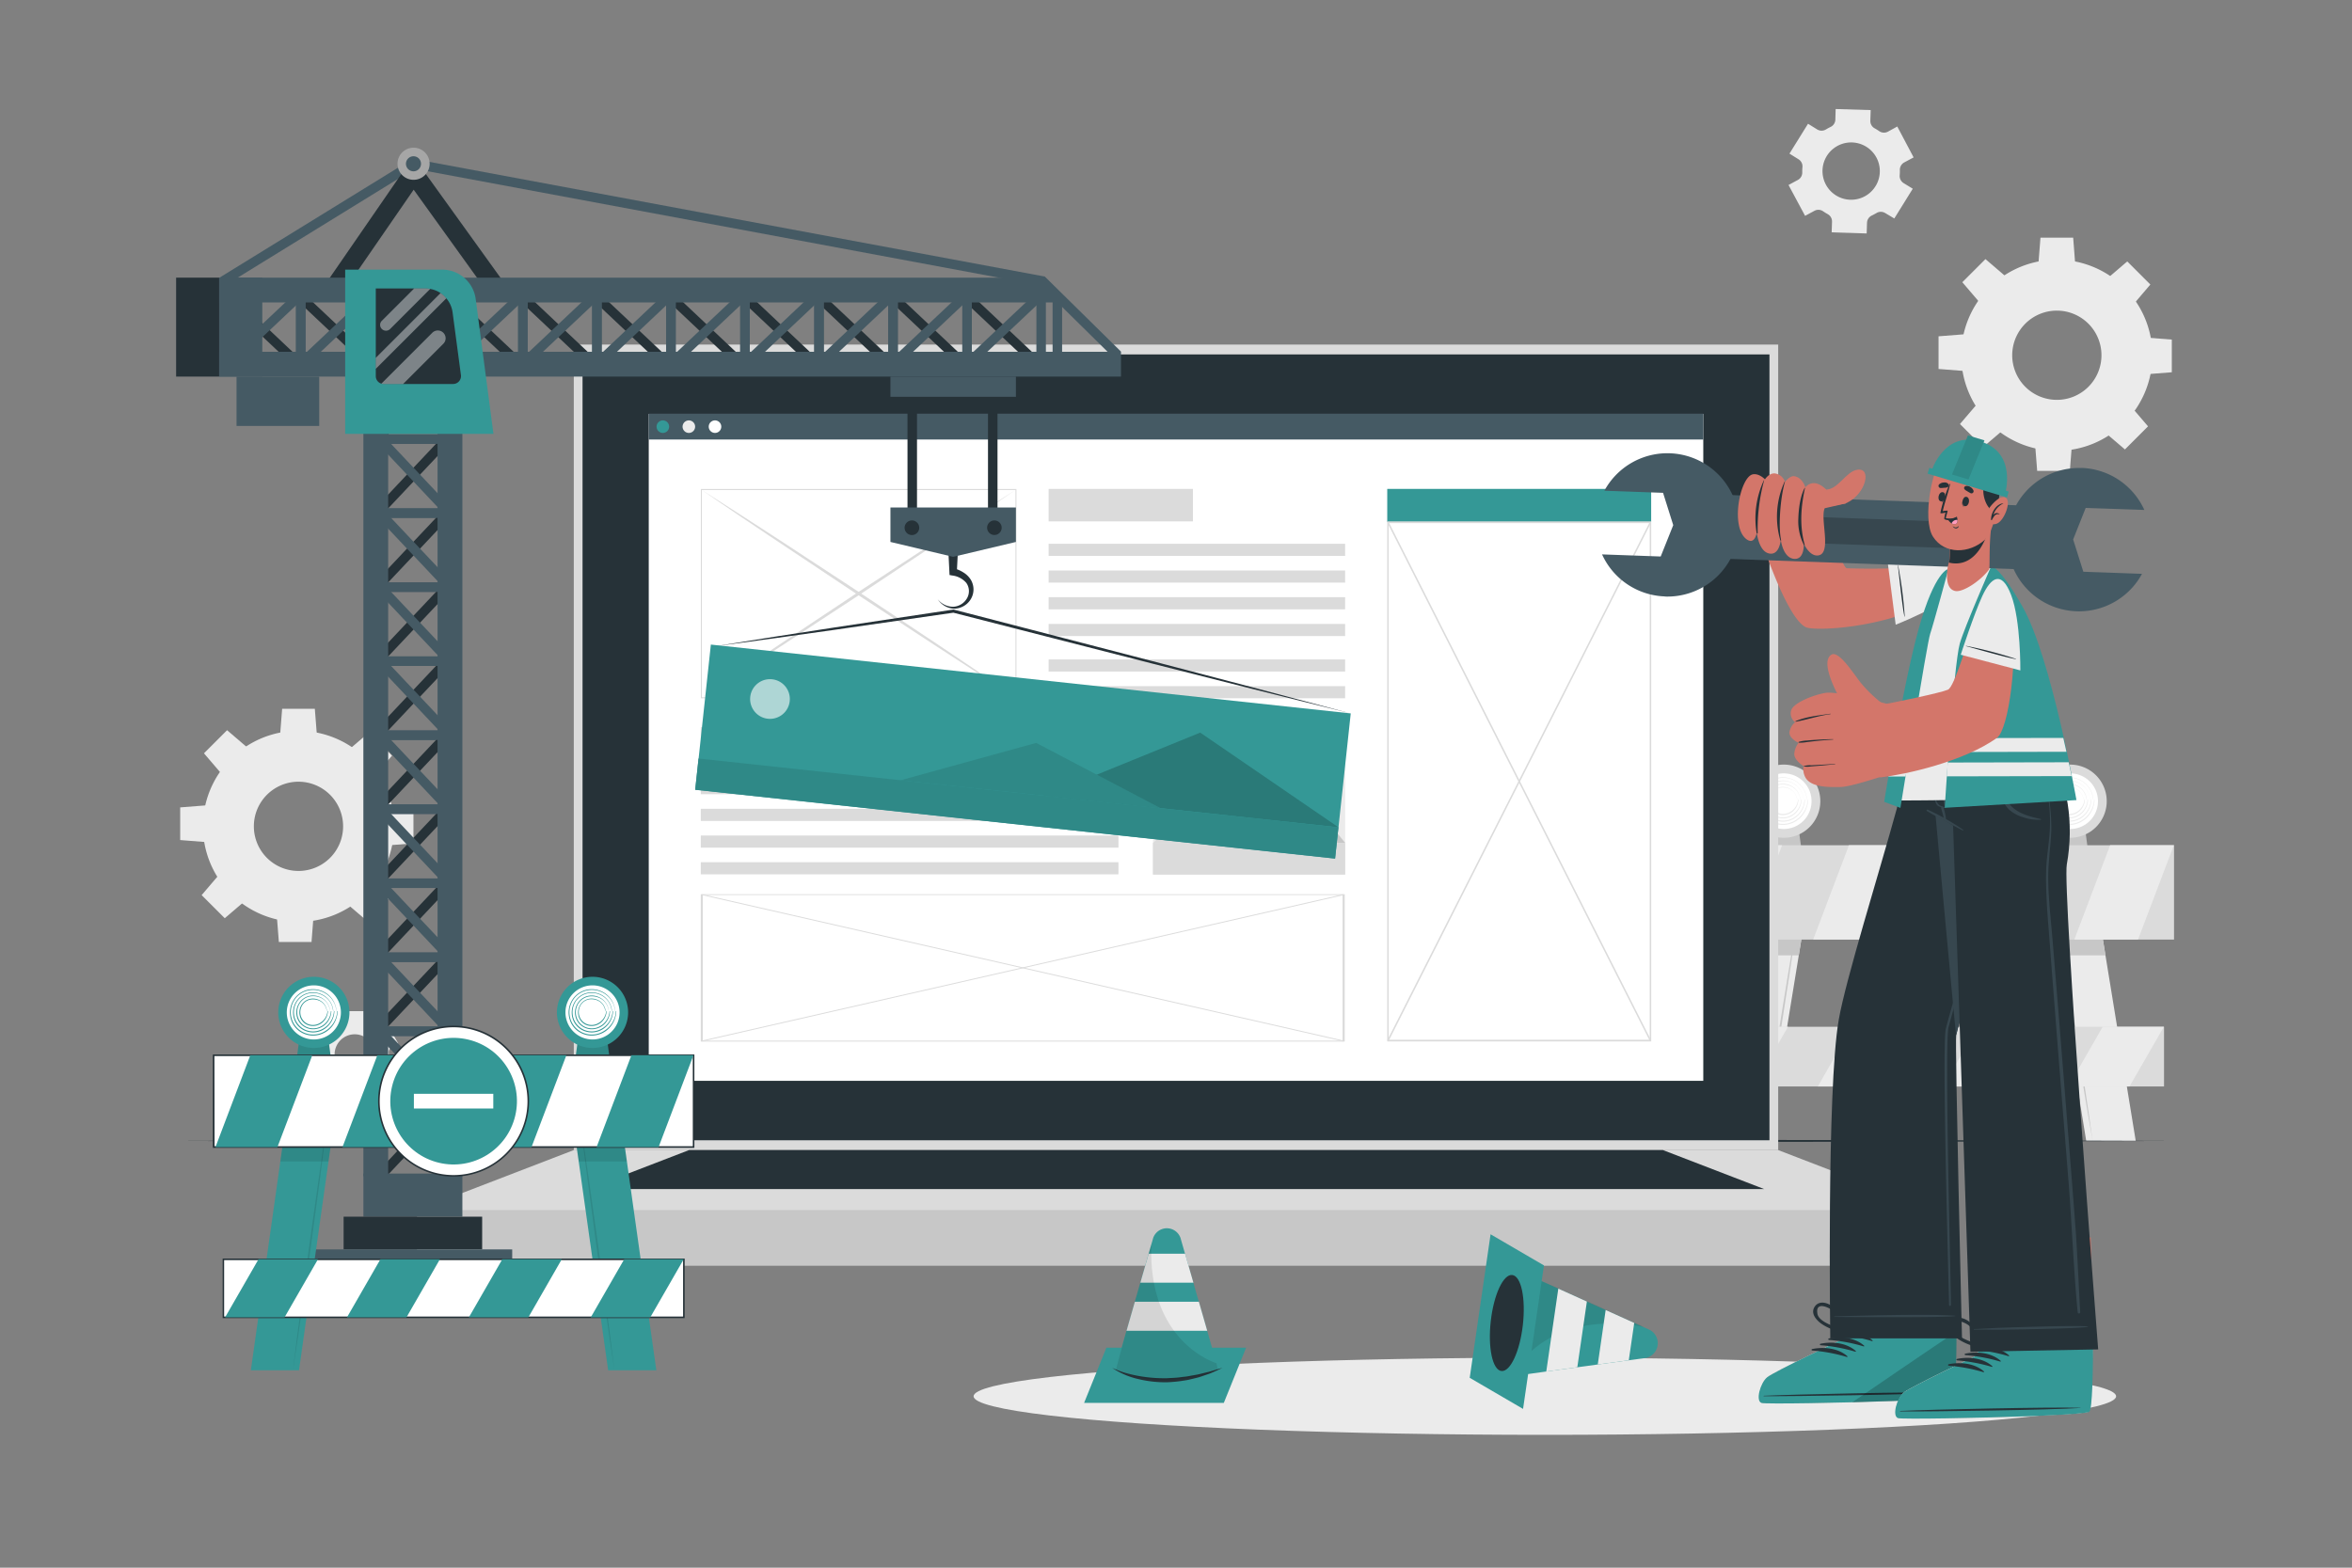 <svg xmlns="http://www.w3.org/2000/svg" viewBox="0 0 750 500"><rect x="0" y="0" width="750" height="500" fill="#808080" stroke="none"/><g id="freepik--background-complete--inject-394"><path d="M604.05,69.68l5.89-9.49L607,58.39a2.67,2.67,0,0,1-1.23-2.5,13.25,13.25,0,0,0,.05-1.67,2.68,2.68,0,0,1,1.39-2.41l3-1.61L605,40.35,602,42a2.66,2.66,0,0,1-2.77-.18c-.46-.32-.94-.61-1.42-.88a2.64,2.64,0,0,1-1.4-2.41l.11-3.42-11.17-.34-.1,3.43a2.67,2.67,0,0,1-1.56,2.31c-.24.11-.49.24-.73.37s-.48.26-.72.41a2.68,2.68,0,0,1-2.77,0l-2.93-1.82L570.62,49l2.91,1.81a2.66,2.66,0,0,1,1.23,2.5,15.35,15.35,0,0,0-.06,1.66,2.66,2.66,0,0,1-1.38,2.41l-3,1.62,5.28,9.84,3-1.61a2.64,2.64,0,0,1,2.77.17,16,16,0,0,0,1.42.88,2.66,2.66,0,0,1,1.4,2.41l-.11,3.42,11.16.35.11-3.43a2.66,2.66,0,0,1,1.55-2.3c.25-.12.5-.24.74-.38l.72-.4a2.67,2.67,0,0,1,2.79,0Zm-9.45-7.05a9.14,9.14,0,1,1,3.75-12.38A9.14,9.14,0,0,1,594.6,62.63Z" style="fill:#ebebeb"></path><path d="M127,332.79,123.07,326l-2.07,1.2a1.85,1.85,0,0,1-2-.07,10.14,10.14,0,0,0-1-.58,1.86,1.86,0,0,1-1-1.66v-2.39h-7.83v2.39a1.86,1.86,0,0,1-1,1.66,10.14,10.14,0,0,0-1,.58,1.85,1.85,0,0,1-2,.07l-2.07-1.2-3.91,6.78,2.08,1.2a1.85,1.85,0,0,1,.91,1.72c0,.19,0,.39,0,.58s0,.38,0,.57a1.84,1.84,0,0,1-.91,1.72l-2.08,1.21,3.91,6.78,2.08-1.2a1.85,1.85,0,0,1,2,.07c.32.21.66.4,1,.58a1.85,1.85,0,0,1,1,1.65v2.4H117v-2.4a1.85,1.85,0,0,1,1-1.65c.34-.18.68-.37,1-.58a1.85,1.85,0,0,1,1.95-.07l2.08,1.2,3.91-6.78-2.08-1.2a1.86,1.86,0,0,1-.9-1.72c0-.19,0-.39,0-.58s0-.39,0-.58a1.85,1.85,0,0,1,.91-1.72Zm-7.48,3.5a6.41,6.41,0,1,1-6.4-6.41A6.39,6.39,0,0,1,119.5,336.29Z" style="fill:#ebebeb"></path><path d="M95.18,233.09a30.47,30.47,0,1,0,30.47,30.47A30.46,30.46,0,0,0,95.18,233.09Zm0,44.69a14.23,14.23,0,1,1,14.23-14.22A14.22,14.22,0,0,1,95.18,277.78Z" style="fill:#ebebeb"></path><polygon points="101.04 234.35 89.32 234.35 89.97 226.06 100.39 226.06 101.04 234.35" style="fill:#ebebeb"></polygon><polygon points="78.73 238.3 70.45 246.58 65.04 240.26 72.41 232.89 78.73 238.3" style="fill:#ebebeb"></polygon><polygon points="65.76 256.86 65.76 268.58 57.46 267.93 57.46 257.51 65.76 256.86" style="fill:#ebebeb"></polygon><polygon points="69.7 279.16 77.99 287.45 71.67 292.86 64.3 285.49 69.7 279.16" style="fill:#ebebeb"></polygon><polygon points="88.27 292.14 99.98 292.14 99.34 300.44 88.92 300.44 88.27 292.14" style="fill:#ebebeb"></polygon><polygon points="110.57 288.19 118.86 279.91 124.26 286.23 116.89 293.6 110.57 288.19" style="fill:#ebebeb"></polygon><polygon points="123.55 269.63 123.55 257.91 131.84 258.56 131.84 268.99 123.55 269.63" style="fill:#ebebeb"></polygon><polygon points="119.6 247.33 111.32 239.04 117.64 233.64 125.01 241 119.6 247.33" style="fill:#ebebeb"></polygon><path d="M655.87,82.83a30.48,30.48,0,1,0,30.48,30.48A30.47,30.47,0,0,0,655.87,82.83Zm0,44.7a14.23,14.23,0,1,1,14.24-14.22A14.22,14.22,0,0,1,655.87,127.53Z" style="fill:#ebebeb"></path><polygon points="661.73 84.1 650.01 84.1 650.66 75.8 661.09 75.8 661.73 84.1" style="fill:#ebebeb"></polygon><polygon points="639.43 88.05 631.14 96.33 625.74 90.01 633.11 82.64 639.43 88.05" style="fill:#ebebeb"></polygon><polygon points="626.45 106.61 626.45 118.33 618.16 117.68 618.16 107.26 626.45 106.61" style="fill:#ebebeb"></polygon><polygon points="630.4 128.91 638.68 137.2 632.36 142.6 624.99 135.24 630.4 128.91" style="fill:#ebebeb"></polygon><polygon points="648.96 141.89 660.68 141.89 660.03 150.19 649.61 150.19 648.96 141.89" style="fill:#ebebeb"></polygon><polygon points="671.26 137.94 679.55 129.66 684.96 135.98 677.59 143.35 671.26 137.94" style="fill:#ebebeb"></polygon><polygon points="684.24 119.38 684.24 107.66 692.54 108.31 692.54 118.73 684.24 119.38" style="fill:#ebebeb"></polygon><polygon points="680.3 97.08 672.01 88.79 678.33 83.38 685.7 90.75 680.3 97.08" style="fill:#ebebeb"></polygon><polygon points="575.63 292.18 574.64 298.22 573.59 304.71 563.93 363.9 548.15 363.9 557.8 304.71 558.86 298.22 559.84 292.18 575.63 292.18" style="fill:#ebebeb"></polygon><path d="M573.34,292.18c-.83,6-1.73,12-2.63,18l-2.78,17.94L565,346,563.5,355l-1.56,8.94,1.28-9,1.35-9L567.35,328l2.92-17.92C571.26,304.11,572.27,298.14,573.34,292.18Z" style="fill:#c7c7c7"></path><polygon points="574.64 298.22 573.59 304.71 557.8 304.71 558.86 298.22 574.64 298.22" style="fill:#c7c7c7"></polygon><polygon points="653.56 292.18 654.54 298.22 655.6 304.71 665.25 363.9 681.04 363.9 671.39 304.71 670.33 298.22 669.35 292.18 653.56 292.18" style="fill:#ebebeb"></polygon><path d="M655.9,292.18c.83,6,1.72,12,2.63,18l2.78,17.94L664.23,346l1.5,8.95,1.57,8.94-1.28-9-1.35-9L661.89,328,659,310.07C658,304.11,657,298.14,655.9,292.18Z" style="fill:#c7c7c7"></path><polygon points="654.54 298.22 670.33 298.22 671.39 304.71 655.6 304.71 654.54 298.22" style="fill:#c7c7c7"></polygon><polygon points="575.05 275.53 562.53 275.53 564.09 263.86 573.5 263.86 575.05 275.53" style="fill:#c7c7c7"></polygon><path d="M580.46,255.52a11.67,11.67,0,1,1-11.67-11.66A11.66,11.66,0,0,1,580.46,255.52Z" style="fill:#dbdbdb"></path><path d="M577.66,255.52a8.87,8.87,0,1,1-8.87-8.86A8.87,8.87,0,0,1,577.66,255.52Z" style="fill:#fff"></path><path d="M576.21,255a7.67,7.67,0,0,0-2.9-5.44,7.82,7.82,0,0,0-6-1.56,7.48,7.48,0,0,0-5.13,3.33,7.85,7.85,0,0,0-.94,6.4,7.38,7.38,0,0,0,3.47,4.38,7.7,7.7,0,0,0,5.42.83,8,8,0,0,0,4.56-2.78,8.4,8.4,0,0,0,1.87-4.94c0-.09,0-.16-.07-.16s-.08.06-.08.15a7.81,7.81,0,0,1-.42,2.14,8.28,8.28,0,0,1-1,1.92,8.78,8.78,0,0,1-1.45,1.6,9.51,9.51,0,0,1-1.84,1.19,7.42,7.42,0,0,1-6,.14,7.28,7.28,0,0,1-4.11-4.5,7.5,7.5,0,0,1,.78-6.21,7.15,7.15,0,0,1,5-3.28A7.44,7.44,0,0,1,575.7,253a8.94,8.94,0,0,1,.47,2.06s0,0,0,0S576.21,255,576.21,255Z" style="fill:#ebebeb"></path><path d="M575.17,255a6.66,6.66,0,0,0-2.52-4.65,6.82,6.82,0,0,0-5.09-1.35,6.46,6.46,0,0,0-4.44,2.83,6.81,6.81,0,0,0-.86,5.54,6.29,6.29,0,0,0,3,3.83,6.66,6.66,0,0,0,4.73.71,7,7,0,0,0,3.94-2.44,7.36,7.36,0,0,0,1.63-4.29c0-.07,0-.13-.08-.13s-.08.05-.08.13a7.08,7.08,0,0,1-4,5.91,6.38,6.38,0,0,1-5.24.15,6.2,6.2,0,0,1-3.54-3.91,6.43,6.43,0,0,1,.71-5.35,6.12,6.12,0,0,1,4.3-2.77,6.43,6.43,0,0,1,7.12,4.06,7.93,7.93,0,0,1,.42,1.76s0,0,0,0A.07.07,0,0,0,575.17,255Z" style="fill:#ebebeb"></path><path d="M574.13,255a5.62,5.62,0,0,0-2.13-3.85,5.77,5.77,0,0,0-4.23-1.14,5.37,5.37,0,0,0-3.74,2.32,5.73,5.73,0,0,0-.79,4.68,5.29,5.29,0,0,0,2.55,3.28,5.67,5.67,0,0,0,4,.59,5.94,5.94,0,0,0,3.33-2.1,6.39,6.39,0,0,0,1.37-3.63c0-.06,0-.11-.07-.11s-.08,0-.09.11a6,6,0,0,1-3.41,5,5.33,5.33,0,0,1-4.42.16,5.23,5.23,0,0,1-3-3.31,5.45,5.45,0,0,1,.64-4.5,5.09,5.09,0,0,1,3.61-2.25,6.1,6.1,0,0,1,2.86.34A5.35,5.35,0,0,1,573,252.3a6,6,0,0,1,.73,1.29,6.94,6.94,0,0,1,.37,1.46l0,0A.06.06,0,0,0,574.13,255Z" style="fill:#ebebeb"></path><path d="M573.09,255a4.6,4.6,0,0,0-1.75-3.05,4.78,4.78,0,0,0-3.35-.93,4.38,4.38,0,0,0-3.06,1.82,4.72,4.72,0,0,0-.71,3.83,4.29,4.29,0,0,0,2.09,2.73,4.63,4.63,0,0,0,3.35.45,4.92,4.92,0,0,0,2.72-1.75,5.34,5.34,0,0,0,1.11-3,.08.08,0,0,0-.07-.09.1.1,0,0,0-.09.09,5,5,0,0,1-2.77,4,4.31,4.31,0,0,1-3.6.17,4.17,4.17,0,0,1-2.43-2.72,4.38,4.38,0,0,1,.57-3.63,4.06,4.06,0,0,1,2.92-1.75,5.28,5.28,0,0,1,2.25.29,4.37,4.37,0,0,1,1.86,1.32,4.93,4.93,0,0,1,.59,1,5.37,5.37,0,0,1,.33,1.16l0,0S573.1,255.05,573.09,255Z" style="fill:#ebebeb"></path><polygon points="666.38 275.53 653.86 275.53 655.42 263.86 664.83 263.86 666.38 275.53" style="fill:#c7c7c7"></polygon><path d="M671.79,255.52a11.67,11.67,0,1,1-11.67-11.66A11.67,11.67,0,0,1,671.79,255.52Z" style="fill:#dbdbdb"></path><path d="M669,255.52a8.87,8.87,0,1,1-8.87-8.86A8.87,8.87,0,0,1,669,255.52Z" style="fill:#fff"></path><path d="M667.53,255a7.62,7.62,0,0,0-2.89-5.44,7.82,7.82,0,0,0-6-1.56,7.48,7.48,0,0,0-5.13,3.33,7.85,7.85,0,0,0-.94,6.4,7.38,7.38,0,0,0,3.47,4.38,7.7,7.7,0,0,0,5.42.83,8,8,0,0,0,4.56-2.78,8.4,8.4,0,0,0,1.87-4.94c0-.09,0-.16-.07-.16s-.08.06-.08.15a7.81,7.81,0,0,1-.42,2.14,8.69,8.69,0,0,1-1,1.92,8.78,8.78,0,0,1-1.45,1.6,9.51,9.51,0,0,1-1.84,1.19,7.42,7.42,0,0,1-6.05.14,7.28,7.28,0,0,1-4.11-4.5,7.5,7.5,0,0,1,.78-6.21,7.13,7.13,0,0,1,5-3.28A7.44,7.44,0,0,1,667,253a8.94,8.94,0,0,1,.47,2.06s0,0,0,0A.06.06,0,0,0,667.53,255Z" style="fill:#ebebeb"></path><path d="M666.5,255a6.66,6.66,0,0,0-2.52-4.65,6.82,6.82,0,0,0-5.09-1.35,6.46,6.46,0,0,0-4.44,2.83,6.81,6.81,0,0,0-.86,5.54,6.29,6.29,0,0,0,3,3.83,6.66,6.66,0,0,0,4.73.71,7,7,0,0,0,3.94-2.44,7.28,7.28,0,0,0,1.62-4.29c0-.07,0-.13-.07-.13s-.08.05-.08.13a7.08,7.08,0,0,1-4,5.91,6.38,6.38,0,0,1-5.24.15,6.2,6.2,0,0,1-3.54-3.91,6.46,6.46,0,0,1,.7-5.35,6.16,6.16,0,0,1,4.3-2.77,6.43,6.43,0,0,1,7.13,4.06,7.93,7.93,0,0,1,.42,1.76s0,0,0,0A.07.07,0,0,0,666.5,255Z" style="fill:#ebebeb"></path><path d="M665.46,255a5.62,5.62,0,0,0-2.13-3.85A5.77,5.77,0,0,0,659.1,250a5.37,5.37,0,0,0-3.74,2.32,5.73,5.73,0,0,0-.79,4.68,5.29,5.29,0,0,0,2.55,3.28,5.67,5.67,0,0,0,4,.59,5.94,5.94,0,0,0,3.33-2.1,6.39,6.39,0,0,0,1.37-3.63c0-.06,0-.11-.07-.11s-.08,0-.09.11a6.06,6.06,0,0,1-3.41,5,5.33,5.33,0,0,1-4.42.16,5.21,5.21,0,0,1-3-3.31,5.45,5.45,0,0,1,.64-4.5,5.09,5.09,0,0,1,3.61-2.25,6.1,6.1,0,0,1,2.86.34,5.4,5.4,0,0,1,2.33,1.71,6,6,0,0,1,.73,1.29,6.94,6.94,0,0,1,.37,1.46l0,0A.06.06,0,0,0,665.46,255Z" style="fill:#ebebeb"></path><path d="M664.42,255a4.6,4.6,0,0,0-1.75-3.05,4.78,4.78,0,0,0-3.35-.93,4.38,4.38,0,0,0-3.06,1.82,4.72,4.72,0,0,0-.71,3.83,4.29,4.29,0,0,0,2.09,2.73,4.62,4.62,0,0,0,3.35.45,4.92,4.92,0,0,0,2.72-1.75,5.41,5.41,0,0,0,1.11-3,.08.08,0,0,0-.07-.09.1.1,0,0,0-.09.09,5,5,0,0,1-2.77,4,4.31,4.31,0,0,1-3.6.17,4.17,4.17,0,0,1-2.43-2.72,4.38,4.38,0,0,1,.57-3.63,4.06,4.06,0,0,1,2.92-1.75,5.28,5.28,0,0,1,2.25.29,4.28,4.28,0,0,1,1.85,1.32,4.55,4.55,0,0,1,.6,1,5.37,5.37,0,0,1,.33,1.16l0,0S664.42,255.05,664.42,255Z" style="fill:#ebebeb"></path><rect x="535.95" y="269.58" width="157.3" height="30.09" style="fill:#dbdbdb"></rect><polygon points="568.27 269.58 556.86 299.67 536.54 299.67 547.96 269.58 568.27 269.58" style="fill:#ebebeb"></polygon><polygon points="609.91 269.58 598.5 299.67 578.18 299.67 589.59 269.58 609.91 269.58" style="fill:#ebebeb"></polygon><polygon points="651.55 269.58 640.13 299.67 619.82 299.67 631.24 269.58 651.55 269.58" style="fill:#ebebeb"></polygon><polygon points="693.19 269.58 681.77 299.67 661.45 299.67 672.87 269.58 693.19 269.58" style="fill:#ebebeb"></polygon><rect x="539.13" y="327.48" width="150.93" height="19.04" style="fill:#dbdbdb"></rect><polygon points="570.15 327.48 559.2 346.52 539.71 346.52 550.66 327.48 570.15 327.48" style="fill:#ebebeb"></polygon><polygon points="610.1 327.48 599.15 346.52 579.65 346.52 590.61 327.48 610.1 327.48" style="fill:#ebebeb"></polygon><polygon points="650.05 327.48 639.1 346.52 619.61 346.52 630.56 327.48 650.05 327.48" style="fill:#ebebeb"></polygon><polygon points="690.01 327.48 679.05 346.52 659.55 346.52 670.51 327.48 690.01 327.48" style="fill:#ebebeb"></polygon></g><g id="freepik--Shadow--inject-394"><ellipse cx="492.62" cy="445.33" rx="182.16" ry="12.3" style="fill:#ebebeb"></ellipse></g><g id="freepik--Floor--inject-394"><polygon points="56.76 363.88 136.32 363.64 215.88 363.55 375 363.39 534.12 363.55 613.68 363.64 693.24 363.88 613.68 364.13 534.12 364.22 375 364.38 215.88 364.22 136.32 364.13 56.76 363.88" style="fill:#263238"></polygon></g><g id="freepik--Device--inject-394"><rect x="182.97" y="109.9" width="384.06" height="256.91" style="fill:#dbdbdb"></rect><rect x="185.76" y="113.04" width="378.48" height="250.64" style="fill:#263238"></rect><rect x="132.95" y="386.07" width="484.1" height="17.63" style="fill:#c7c7c7"></rect><polygon points="132.95 386.07 182.97 366.81 567.03 366.81 617.05 386.07 132.95 386.07" style="fill:#dbdbdb"></polygon><polygon points="187.44 379.24 219.72 366.81 530.28 366.81 562.56 379.24 187.44 379.24" style="fill:#263238"></polygon><rect x="206.87" y="131.99" width="336.27" height="212.73" style="fill:#fff"></rect><rect x="206.87" y="131.99" width="336.27" height="8.19" style="fill:#455a64"></rect><path d="M213.37,136.08a2,2,0,1,1-2-2A2,2,0,0,1,213.37,136.08Z" style="fill:#349896"></path><path d="M221.66,136.08a2,2,0,1,1-2-2A2,2,0,0,1,221.66,136.08Z" style="fill:#ebebeb"></path><path d="M230,136.08a2,2,0,1,1-2-2A2,2,0,0,1,230,136.08Z" style="fill:#fff"></path><rect x="367.66" y="231.94" width="61.27" height="47.01" transform="translate(796.6 510.88) rotate(180)" style="fill:#ebebeb"></rect><path d="M373.76,242.22a5.57,5.57,0,1,0,4.37-4.37A5.57,5.57,0,0,0,373.76,242.22Z" style="fill:#fff"></path><polygon points="387.88 268.82 428.93 268.82 408.4 243.52 387.88 268.82" style="fill:#c7c7c7"></polygon><polygon points="367.66 268.84 404.07 268.84 385.87 252.36 367.66 268.84" style="fill:#dbdbdb"></polygon><rect x="367.66" y="268.82" width="61.27" height="10.13" style="fill:#dbdbdb"></rect><rect x="223.47" y="231.94" width="46.02" height="3.87" style="fill:#dbdbdb"></rect><rect x="223.47" y="240.92" width="133.18" height="3.87" style="fill:#dbdbdb"></rect><rect x="223.47" y="249.44" width="133.18" height="3.87" style="fill:#dbdbdb"></rect><rect x="223.47" y="257.96" width="133.18" height="3.87" style="fill:#dbdbdb"></rect><rect x="223.47" y="266.48" width="133.18" height="3.87" style="fill:#dbdbdb"></rect><rect x="223.47" y="274.99" width="133.18" height="3.87" style="fill:#dbdbdb"></rect><rect x="334.38" y="155.93" width="46.02" height="10.36" style="fill:#dbdbdb"></rect><rect x="334.38" y="173.43" width="94.55" height="3.87" style="fill:#dbdbdb"></rect><rect x="334.38" y="181.95" width="94.55" height="3.87" style="fill:#dbdbdb"></rect><rect x="334.38" y="190.47" width="94.55" height="3.87" style="fill:#dbdbdb"></rect><rect x="334.38" y="198.99" width="94.55" height="3.87" style="fill:#dbdbdb"></rect><rect x="334.38" y="210.32" width="94.55" height="3.87" style="fill:#dbdbdb"></rect><rect x="334.38" y="218.84" width="94.55" height="3.87" style="fill:#dbdbdb"></rect><rect x="442.36" y="155.93" width="84.16" height="10.54" style="fill:#349896"></rect><rect x="442.59" y="166.56" width="83.71" height="165.33" style="fill:#fff"></rect><path d="M526.53,332.16H442.36V166.29h84.17Zm-83.71-.54h83.24V166.83H442.82Z" style="fill:#dbdbdb"></path><polygon points="442.81 331.99 442.37 331.79 526.08 166.46 526.51 166.66 442.81 331.99" style="fill:#dbdbdb"></polygon><polygon points="526.08 331.99 442.37 166.66 442.81 166.46 526.51 331.79 526.08 331.99" style="fill:#dbdbdb"></polygon><rect x="223.65" y="156.11" width="100.3" height="66.41" style="fill:#fff"></rect><path d="M223.49,222.71v-.17l0-66.58h.17l100.46,0,0,66.75H324Zm.32-66.42,0,66.08,100,0,0-66.07Z" style="fill:#dbdbdb"></path><path d="M223.81,156.29c8.43,5.35,16.82,10.78,25.19,16.22l25.05,16.42L299,205.53l12.43,8.36,12.37,8.45-12.63-8.06-12.56-8.15-25.06-16.42L248.61,173.1C240.32,167.54,232,162,223.81,156.29Z" style="fill:#dbdbdb"></path><path d="M323.79,156.29c-8.23,5.67-16.51,11.25-24.8,16.81l-24.94,16.61L249,206.13l-12.57,8.15-12.62,8.06,12.37-8.45,12.42-8.36,24.94-16.6,25.06-16.42C307,167.07,315.35,161.64,323.79,156.29Z" style="fill:#dbdbdb"></path><rect x="302.79" y="206.36" width="46.7" height="204.65" transform="translate(17.45 634.82) rotate(-90)" style="fill:#fff"></rect><path d="M428.8,285.2v47H223.47v-47Zm-.68,46.7V285.46h-204V331.9Z" style="fill:#dbdbdb"></path><polygon points="428.59 331.91 428.34 332.15 223.68 285.45 223.93 285.21 428.59 331.91" style="fill:#dbdbdb"></polygon><polygon points="428.59 285.45 223.93 332.15 223.68 331.91 428.34 285.21 428.59 285.45" style="fill:#dbdbdb"></polygon></g><g id="freepik--Crane--inject-394"><rect x="116.29" y="126.25" width="31.14" height="3.03" transform="translate(-51.56 136.04) rotate(-46.68)" style="fill:#263238"></rect><rect x="121.18" y="138.53" width="21.88" height="3.03" style="fill:#455a64"></rect><rect x="121.18" y="114.92" width="21.88" height="3.03" style="fill:#455a64"></rect><rect x="130.34" y="112.2" width="3.03" height="31.14" transform="translate(-51.73 125.23) rotate(-43.31)" style="fill:#455a64"></rect><rect x="116.29" y="149.86" width="31.14" height="3.03" transform="translate(-68.74 143.45) rotate(-46.68)" style="fill:#263238"></rect><rect x="121.18" y="162.14" width="21.88" height="3.03" style="fill:#455a64"></rect><rect x="121.18" y="138.53" width="21.88" height="3.03" style="fill:#455a64"></rect><rect x="130.34" y="135.81" width="3.03" height="31.14" transform="translate(-67.93 131.66) rotate(-43.31)" style="fill:#455a64"></rect><rect x="116.29" y="173.47" width="31.14" height="3.03" transform="translate(-85.92 150.86) rotate(-46.68)" style="fill:#263238"></rect><rect x="121.18" y="185.75" width="21.88" height="3.03" style="fill:#455a64"></rect><rect x="121.18" y="162.14" width="21.88" height="3.03" style="fill:#455a64"></rect><rect x="130.34" y="159.42" width="3.03" height="31.14" transform="translate(-84.12 138.09) rotate(-43.31)" style="fill:#455a64"></rect><rect x="116.29" y="197.08" width="31.14" height="3.03" transform="translate(-103.09 158.27) rotate(-46.68)" style="fill:#263238"></rect><rect x="121.18" y="209.36" width="21.88" height="3.03" style="fill:#455a64"></rect><rect x="121.18" y="185.75" width="21.88" height="3.03" style="fill:#455a64"></rect><rect x="130.34" y="183.03" width="3.03" height="31.14" transform="translate(-100.31 144.52) rotate(-43.31)" style="fill:#455a64"></rect><rect x="116.29" y="220.69" width="31.14" height="3.03" transform="translate(-120.27 165.69) rotate(-46.68)" style="fill:#263238"></rect><rect x="121.18" y="232.97" width="21.88" height="3.03" style="fill:#455a64"></rect><rect x="121.18" y="209.36" width="21.88" height="3.03" style="fill:#455a64"></rect><rect x="130.34" y="206.63" width="3.03" height="31.14" transform="translate(-116.5 150.95) rotate(-43.31)" style="fill:#455a64"></rect><rect x="116.29" y="244.3" width="31.14" height="3.03" transform="translate(-137.44 173.1) rotate(-46.68)" style="fill:#263238"></rect><rect x="121.18" y="256.57" width="21.88" height="3.03" style="fill:#455a64"></rect><rect x="121.18" y="232.97" width="21.88" height="3.03" style="fill:#455a64"></rect><rect x="130.34" y="230.24" width="3.03" height="31.14" transform="translate(-132.7 157.38) rotate(-43.31)" style="fill:#455a64"></rect><rect x="116.29" y="267.9" width="31.14" height="3.03" transform="translate(-154.62 180.51) rotate(-46.68)" style="fill:#263238"></rect><rect x="121.18" y="280.18" width="21.88" height="3.03" style="fill:#455a64"></rect><rect x="121.18" y="256.57" width="21.88" height="3.03" style="fill:#455a64"></rect><rect x="130.34" y="253.85" width="3.03" height="31.14" transform="translate(-148.89 163.8) rotate(-43.31)" style="fill:#455a64"></rect><rect x="116.29" y="291.51" width="31.14" height="3.03" transform="translate(-171.79 187.91) rotate(-46.68)" style="fill:#263238"></rect><rect x="121.18" y="303.79" width="21.88" height="3.03" style="fill:#455a64"></rect><rect x="121.18" y="280.18" width="21.88" height="3.03" style="fill:#455a64"></rect><rect x="130.34" y="277.46" width="3.03" height="31.14" transform="translate(-165.08 170.23) rotate(-43.31)" style="fill:#455a64"></rect><rect x="116.29" y="315.12" width="31.14" height="3.03" transform="translate(-188.96 195.31) rotate(-46.68)" style="fill:#263238"></rect><rect x="121.18" y="327.4" width="21.88" height="3.03" style="fill:#455a64"></rect><rect x="121.18" y="303.79" width="21.88" height="3.03" style="fill:#455a64"></rect><rect x="130.34" y="301.07" width="3.03" height="31.14" transform="translate(-181.28 176.66) rotate(-43.31)" style="fill:#455a64"></rect><rect x="116.29" y="338.73" width="31.14" height="3.03" transform="translate(-206.19 202.86) rotate(-46.7)" style="fill:#263238"></rect><rect x="121.18" y="351.01" width="21.88" height="3.03" style="fill:#455a64"></rect><rect x="121.18" y="327.4" width="21.88" height="3.03" style="fill:#455a64"></rect><rect x="130.34" y="324.68" width="3.03" height="31.14" transform="translate(-197.47 183.1) rotate(-43.31)" style="fill:#455a64"></rect><rect x="116.29" y="362.34" width="31.14" height="3.03" transform="translate(-223.38 210.27) rotate(-46.7)" style="fill:#263238"></rect><rect x="121.18" y="374.62" width="21.88" height="3.03" style="fill:#455a64"></rect><rect x="121.18" y="351.01" width="21.88" height="3.03" style="fill:#455a64"></rect><rect x="130.34" y="348.28" width="3.03" height="31.14" transform="translate(-213.66 189.52) rotate(-43.31)" style="fill:#455a64"></rect><rect x="124.79" y="365.39" width="13.75" height="31.56" transform="translate(512.83 249.51) rotate(90)" style="fill:#455a64"></rect><rect x="-9.67" y="241.71" width="259" height="7.91" transform="translate(365.49 125.83) rotate(90)" style="fill:#455a64"></rect><rect x="13.98" y="241.71" width="259" height="7.91" transform="translate(389.15 102.18) rotate(90)" style="fill:#455a64"></rect><polygon points="355.33 114.31 331.69 91.01 132.15 53.83 71.51 91.19 69.92 88.6 131.56 50.63 333.15 88.2 357.46 112.14 355.33 114.31" style="fill:#455a64"></polygon><polygon points="156.21 94.28 131.91 60.5 108.65 94.23 103.65 90.78 131.8 49.96 161.14 90.73 156.21 94.28" style="fill:#263238"></polygon><rect x="318.2" y="89.91" width="3.03" height="31.14" transform="translate(23.67 265.79) rotate(-46.69)" style="fill:#263238"></rect><rect x="330.48" y="94.28" width="3.03" height="21.88" style="fill:#455a64"></rect><rect x="306.87" y="94.28" width="3.03" height="21.88" style="fill:#455a64"></rect><rect x="304.15" y="103.96" width="31.14" height="3.03" transform="translate(14.73 248.06) rotate(-43.31)" style="fill:#455a64"></rect><rect x="294.59" y="89.91" width="3.03" height="31.14" transform="translate(16.25 248.61) rotate(-46.69)" style="fill:#263238"></rect><rect x="306.87" y="94.28" width="3.03" height="21.88" style="fill:#455a64"></rect><rect x="283.26" y="94.28" width="3.03" height="21.88" style="fill:#455a64"></rect><rect x="280.54" y="103.96" width="31.14" height="3.03" transform="translate(8.3 231.87) rotate(-43.32)" style="fill:#455a64"></rect><rect x="270.98" y="89.91" width="3.03" height="31.14" transform="translate(8.83 231.43) rotate(-46.69)" style="fill:#263238"></rect><rect x="283.26" y="94.28" width="3.03" height="21.88" style="fill:#455a64"></rect><rect x="259.65" y="94.28" width="3.03" height="21.88" style="fill:#455a64"></rect><rect x="256.93" y="103.96" width="31.14" height="3.03" transform="translate(1.87 215.67) rotate(-43.32)" style="fill:#455a64"></rect><rect x="247.37" y="89.91" width="3.03" height="31.14" transform="translate(1.42 214.25) rotate(-46.69)" style="fill:#263238"></rect><rect x="259.65" y="94.28" width="3.03" height="21.88" style="fill:#455a64"></rect><rect x="236.04" y="94.28" width="3.03" height="21.88" style="fill:#455a64"></rect><rect x="233.32" y="103.96" width="31.14" height="3.03" transform="translate(-4.56 199.48) rotate(-43.32)" style="fill:#455a64"></rect><rect x="223.77" y="89.91" width="3.03" height="31.14" transform="translate(-6 197.07) rotate(-46.69)" style="fill:#263238"></rect><rect x="236.04" y="94.28" width="3.03" height="21.88" style="fill:#455a64"></rect><rect x="212.44" y="94.28" width="3.03" height="21.88" style="fill:#455a64"></rect><rect x="209.71" y="103.96" width="31.14" height="3.03" transform="translate(-10.99 183.29) rotate(-43.32)" style="fill:#455a64"></rect><rect x="200.16" y="89.91" width="3.03" height="31.14" transform="translate(-13.41 179.89) rotate(-46.69)" style="fill:#263238"></rect><rect x="212.44" y="94.28" width="3.03" height="21.88" style="fill:#455a64"></rect><rect x="188.83" y="94.28" width="3.03" height="21.88" style="fill:#455a64"></rect><rect x="186.1" y="103.96" width="31.14" height="3.03" transform="translate(-17.42 167.09) rotate(-43.32)" style="fill:#455a64"></rect><rect x="176.55" y="89.91" width="3.03" height="31.14" transform="translate(-20.83 162.71) rotate(-46.69)" style="fill:#263238"></rect><rect x="188.83" y="94.28" width="3.03" height="21.88" style="fill:#455a64"></rect><rect x="165.22" y="94.28" width="3.03" height="21.88" style="fill:#455a64"></rect><rect x="162.5" y="103.96" width="31.14" height="3.03" transform="translate(-23.85 150.9) rotate(-43.32)" style="fill:#455a64"></rect><rect x="152.94" y="89.91" width="3.03" height="31.14" transform="translate(-28.24 145.53) rotate(-46.69)" style="fill:#263238"></rect><rect x="165.22" y="94.28" width="3.03" height="21.88" style="fill:#455a64"></rect><rect x="141.61" y="94.28" width="3.03" height="21.88" style="fill:#455a64"></rect><rect x="138.89" y="103.96" width="31.14" height="3.03" transform="translate(-30.28 134.7) rotate(-43.32)" style="fill:#455a64"></rect><rect x="129.33" y="89.91" width="3.03" height="31.14" transform="translate(-35.66 128.35) rotate(-46.69)" style="fill:#263238"></rect><rect x="141.61" y="94.28" width="3.03" height="21.88" style="fill:#455a64"></rect><rect x="118" y="94.28" width="3.03" height="21.88" style="fill:#455a64"></rect><rect x="115.28" y="103.96" width="31.14" height="3.03" transform="translate(-36.72 118.5) rotate(-43.32)" style="fill:#455a64"></rect><rect x="105.72" y="89.91" width="3.03" height="31.14" transform="translate(-43.07 111.17) rotate(-46.69)" style="fill:#263238"></rect><rect x="118" y="94.28" width="3.03" height="21.88" style="fill:#455a64"></rect><rect x="94.39" y="94.28" width="3.03" height="21.88" style="fill:#455a64"></rect><rect x="91.67" y="103.96" width="31.14" height="3.03" transform="translate(-43.15 102.3) rotate(-43.32)" style="fill:#455a64"></rect><rect x="82.11" y="89.91" width="3.03" height="31.14" transform="matrix(0.69, -0.73, 0.73, 0.69, -50.49, 93.99)" style="fill:#263238"></rect><rect x="94.39" y="94.28" width="3.03" height="21.88" style="fill:#455a64"></rect><rect x="70.78" y="94.28" width="3.03" height="21.88" style="fill:#455a64"></rect><rect x="68.06" y="103.96" width="31.14" height="3.03" transform="translate(-49.58 86.11) rotate(-43.32)" style="fill:#455a64"></rect><rect x="56.16" y="88.55" width="13.73" height="31.56" style="fill:#263238"></rect><rect x="69.89" y="88.55" width="13.75" height="31.56" style="fill:#455a64"></rect><rect x="75.43" y="120.11" width="26.36" height="15.74" style="fill:#455a64"></rect><rect x="69.89" y="112.2" width="287.57" height="7.91" style="fill:#455a64"></rect><polygon points="341.05 96.46 69.89 96.46 69.89 88.55 333.32 88.55 341.05 96.46" style="fill:#455a64"></polygon><rect x="335.65" y="94.28" width="3.03" height="21.88" style="fill:#455a64"></rect><polygon points="227.92 206.13 246.92 203.09 265.92 200.15 303.96 194.42 304.06 194.41 304.16 194.43 367.46 210.85 399.1 219.14 430.7 227.54 398.97 219.63 367.27 211.6 303.91 195.39 304.11 195.4 266.03 200.89 246.99 203.56 227.92 206.13" style="fill:#263238"></polygon><rect x="289.38" y="123.34" width="3.03" height="44.8" style="fill:#263238"></rect><rect x="315.05" y="124.34" width="3.03" height="44.8" style="fill:#263238"></rect><rect x="283.94" y="120.11" width="40.01" height="6.45" style="fill:#455a64"></rect><path d="M305.46,175.67l-.34,6.73-1-1.16a10.78,10.78,0,0,1,3.06,1.32,7.21,7.21,0,0,1,2.4,2.36,6,6,0,0,1-.16,6.4,6.24,6.24,0,0,1-5.41,2.8,6.58,6.58,0,0,1-5-3,6.28,6.28,0,0,0,5,2.4,5.39,5.39,0,0,0,4.41-2.82,4.55,4.55,0,0,0-.3-4.81,7,7,0,0,0-4.41-2.33l-.92-.16-.05-1-.33-6.73Z" style="fill:#263238"></path><polygon points="323.95 161.87 323.95 172.85 303.94 177.6 283.94 172.85 283.94 161.87 323.95 161.87" style="fill:#455a64"></polygon><path d="M293.12,168.31a2.33,2.33,0,1,1-2.33-2.32A2.32,2.32,0,0,1,293.12,168.31Z" style="fill:#263238"></path><path d="M319.41,168.31a2.32,2.32,0,1,1-2.32-2.32A2.32,2.32,0,0,1,319.41,168.31Z" style="fill:#263238"></path><rect x="223.58" y="216.44" width="205.22" height="46.55" transform="translate(624.89 512.93) rotate(-173.86)" style="fill:#349896"></rect><polygon points="333.24 253.79 426.8 263.86 382.72 233.66 333.24 253.79" style="fill:#349896"></polygon><polygon points="333.24 253.79 426.8 263.86 382.72 233.66 333.24 253.79" style="opacity:0.2"></polygon><polygon points="287.17 248.86 370.14 257.79 330.42 236.94 287.17 248.86" style="fill:#349896"></polygon><polygon points="287.17 248.86 370.14 257.79 330.42 236.94 287.17 248.86" style="opacity:0.1"></polygon><rect x="221.63" y="252.86" width="205.22" height="10.03" transform="translate(29.43 -33.19) rotate(6.14)" style="fill:#349896"></rect><rect x="221.63" y="252.86" width="205.22" height="10.03" transform="translate(29.43 -33.19) rotate(6.14)" style="opacity:0.1"></rect><path d="M251.82,223.65a6.33,6.33,0,1,1-5.61-7A6.32,6.32,0,0,1,251.82,223.65Z" style="fill:#fff;opacity:0.6"></path><path d="M137,52.23a5.12,5.12,0,1,1-5.12-5.12A5.12,5.12,0,0,1,137,52.23Z" style="fill:#a6a6a6"></path><path d="M134.25,52.23a2.4,2.4,0,1,1-2.39-2.39A2.39,2.39,0,0,1,134.25,52.23Z" style="fill:#455a64"></path><rect x="109.57" y="388.05" width="44.18" height="10.44" style="fill:#263238"></rect><rect x="99.99" y="398.49" width="63.34" height="20.48" style="fill:#455a64"></rect><path d="M157.35,138.37H110.07V86H141a10.78,10.78,0,0,1,10.69,9.36Z" style="fill:#349896"></path><path d="M144.48,122.47H122.32a2.07,2.07,0,0,1-.71-.11,2.5,2.5,0,0,1-1.78-2.39V92h15.76a7.49,7.49,0,0,1,1.58.15,8.54,8.54,0,0,1,3.31,1.32,8.38,8.38,0,0,1,1.84,1.67,8.76,8.76,0,0,1,2,4.49l2.66,20A2.52,2.52,0,0,1,144.48,122.47Z" style="fill:#263238"></path><g style="opacity:0.4"><path d="M142.1,107.88a2.44,2.44,0,0,1-.73,1.75l-12.83,12.84h-6.22a2.07,2.07,0,0,1-.71-.11l16.25-16.24a2.49,2.49,0,0,1,4.24,1.76Z" style="fill:#fff"></path><path d="M142.32,95.15l-22.49,22.48v-3.5l20.65-20.65A8.38,8.38,0,0,1,142.32,95.15Z" style="fill:#fff"></path><path d="M137.17,92.16,124.4,104.93a1.87,1.87,0,0,1-3.19-1.32,1.84,1.84,0,0,1,.55-1.3L132.06,92h3.53A7.49,7.49,0,0,1,137.17,92.16Z" style="fill:#fff"></path></g></g><g id="freepik--Fence--inject-394"><polygon points="106.73 356.33 105.78 363.13 104.75 370.44 95.35 437.05 79.99 437.05 89.39 370.44 90.42 363.13 91.37 356.33 106.73 356.33" style="fill:#349896"></polygon><path d="M104.51,356.33c-.81,6.75-1.68,13.49-2.56,20.22l-2.71,20.2L96.4,416.91,94.94,427l-1.53,10.06,1.25-10.11L96,416.83l2.71-20.19,2.84-20.17C102.49,369.75,103.47,363,104.51,356.33Z" style="opacity:0.1"></path><polygon points="105.78 363.13 104.75 370.44 89.39 370.44 90.42 363.13 105.78 363.13" style="opacity:0.1"></polygon><polygon points="182.56 356.33 183.51 363.13 184.54 370.44 193.93 437.05 209.29 437.05 199.9 370.44 198.87 363.13 197.92 356.33 182.56 356.33" style="fill:#349896"></polygon><path d="M184.83,356.33c.81,6.75,1.68,13.49,2.56,20.22l2.71,20.2,2.84,20.16L194.4,427l1.53,10.06-1.25-10.11-1.31-10.11-2.71-20.19-2.84-20.17C186.85,369.75,185.87,363,184.83,356.33Z" style="opacity:0.1"></path><polygon points="183.51 363.13 198.87 363.13 199.9 370.44 184.54 370.44 183.51 363.13" style="opacity:0.1"></polygon><polygon points="106.17 342.36 93.99 342.36 95.51 331.01 104.66 331.01 106.17 342.36" style="fill:#349896"></polygon><polygon points="106.17 342.36 93.99 342.36 95.51 331.01 104.66 331.01 106.17 342.36" style="opacity:0.1"></polygon><path d="M111.43,322.89a11.35,11.35,0,1,1-11.35-11.35A11.35,11.35,0,0,1,111.43,322.89Z" style="fill:#349896"></path><path d="M108.71,322.89a8.63,8.63,0,1,1-8.63-8.62A8.63,8.63,0,0,1,108.71,322.89Z" style="fill:#fff"></path><path d="M107.29,322.39a7.47,7.47,0,0,0-2.81-5.29,7.66,7.66,0,0,0-5.81-1.52,7.27,7.27,0,0,0-5,3.24,7.59,7.59,0,0,0-.91,6.22,7.11,7.11,0,0,0,3.37,4.27,7.47,7.47,0,0,0,5.28.81,7.75,7.75,0,0,0,4.43-2.71,8.23,8.23,0,0,0,1.82-4.81c0-.08,0-.15-.07-.15s-.08.06-.08.15a8.15,8.15,0,0,1-.4,2.08,8,8,0,0,1-2.37,3.42,9,9,0,0,1-1.79,1.16,7.2,7.2,0,0,1-5.89.14,7.07,7.07,0,0,1-4-4.38,7.3,7.3,0,0,1,.76-6,7,7,0,0,1,4.86-3.2,7.49,7.49,0,0,1,7.14,2.85,7.76,7.76,0,0,1,1,1.79,9.15,9.15,0,0,1,.45,2s0,0,0,0A.06.06,0,0,0,107.29,322.39Z" style="fill:#349896"></path><path d="M106.28,322.4a6.47,6.47,0,0,0-2.44-4.52,6.63,6.63,0,0,0-5-1.31,6.24,6.24,0,0,0-4.31,2.75,6.58,6.58,0,0,0-.84,5.39,6.17,6.17,0,0,0,2.92,3.73,6.6,6.6,0,0,0,4.61.69,6.72,6.72,0,0,0,3.83-2.38,7.2,7.2,0,0,0,1.58-4.17c0-.07,0-.13-.07-.13s-.08.05-.08.13a6.89,6.89,0,0,1-3.94,5.75,6.19,6.19,0,0,1-5.09.15A6.11,6.11,0,0,1,94,324.67a6.31,6.31,0,0,1,.69-5.2,6,6,0,0,1,4.19-2.7,6.49,6.49,0,0,1,6.09,2.42,6.91,6.91,0,0,1,.84,1.53,8.05,8.05,0,0,1,.41,1.71,0,0,0,0,0,0,0A0,0,0,0,0,106.28,322.4Z" style="fill:#349896"></path><path d="M105.27,322.41a5.4,5.4,0,0,0-2.07-3.74,5.57,5.57,0,0,0-4.11-1.11,5.23,5.23,0,0,0-3.64,2.25,5.58,5.58,0,0,0-.77,4.56,5.14,5.14,0,0,0,2.48,3.19,5.48,5.48,0,0,0,3.93.57,5.71,5.71,0,0,0,3.24-2,6.21,6.21,0,0,0,1.33-3.53c0-.06,0-.11-.07-.11s-.08,0-.08.11a5.9,5.9,0,0,1-3.32,4.84,5.2,5.2,0,0,1-4.3.15A5.07,5.07,0,0,1,95,324.33a5.27,5.27,0,0,1,.63-4.37,5,5,0,0,1,3.51-2.2,6,6,0,0,1,2.78.33,5.19,5.19,0,0,1,2.26,1.66,5.59,5.59,0,0,1,.71,1.26,6.74,6.74,0,0,1,.37,1.42s0,0,0,0S105.28,322.43,105.27,322.41Z" style="fill:#349896"></path><path d="M104.26,322.42a4.4,4.4,0,0,0-1.7-3,4.64,4.64,0,0,0-3.26-.91,4.24,4.24,0,0,0-3,1.77,4.57,4.57,0,0,0-.7,3.73,4.19,4.19,0,0,0,2,2.65,4.47,4.47,0,0,0,3.25.44,4.68,4.68,0,0,0,2.65-1.71,5.17,5.17,0,0,0,1.08-2.88c0-.05,0-.09-.07-.09a.09.09,0,0,0-.08.09,4.86,4.86,0,0,1-2.7,3.92,4.16,4.16,0,0,1-3.5.17A4.09,4.09,0,0,1,95.93,324a4.26,4.26,0,0,1,.56-3.54,3.94,3.94,0,0,1,2.84-1.69,5.15,5.15,0,0,1,2.19.28,4.13,4.13,0,0,1,1.8,1.29,4.64,4.64,0,0,1,.59,1,6.83,6.83,0,0,1,.32,1.14h0S104.27,322.43,104.26,322.42Z" style="fill:#349896"></path><polygon points="195.03 342.36 182.85 342.36 184.37 331.01 193.52 331.01 195.03 342.36" style="fill:#349896"></polygon><polygon points="195.03 342.36 182.85 342.36 184.37 331.01 193.52 331.01 195.03 342.36" style="opacity:0.1"></polygon><path d="M200.29,322.89a11.35,11.35,0,1,1-11.35-11.35A11.35,11.35,0,0,1,200.29,322.89Z" style="fill:#349896"></path><path d="M197.57,322.89a8.63,8.63,0,1,1-8.63-8.62A8.63,8.63,0,0,1,197.57,322.89Z" style="fill:#fff"></path><path d="M196.15,322.39a7.47,7.47,0,0,0-2.81-5.29,7.66,7.66,0,0,0-5.81-1.52,7.27,7.27,0,0,0-5,3.24,7.59,7.59,0,0,0-.91,6.22,7.11,7.11,0,0,0,3.37,4.27,7.47,7.47,0,0,0,5.28.81,7.75,7.75,0,0,0,4.43-2.71,8.16,8.16,0,0,0,1.82-4.81c0-.08,0-.15-.07-.15s-.08.06-.08.15a7.74,7.74,0,0,1-.4,2.08,8,8,0,0,1-2.37,3.42,9,9,0,0,1-1.79,1.16,7.2,7.2,0,0,1-5.89.14,7.07,7.07,0,0,1-4-4.38,7.3,7.3,0,0,1,.76-6,7,7,0,0,1,4.86-3.2,7.49,7.49,0,0,1,7.14,2.85,7.76,7.76,0,0,1,1,1.79,9.15,9.15,0,0,1,.45,2s0,0,0,0A.11.11,0,0,0,196.15,322.39Z" style="fill:#349896"></path><path d="M195.14,322.4a6.47,6.47,0,0,0-2.44-4.52,6.63,6.63,0,0,0-5-1.31,6.24,6.24,0,0,0-4.31,2.75,6.58,6.58,0,0,0-.84,5.39,6.17,6.17,0,0,0,2.92,3.73,6.6,6.6,0,0,0,4.61.69,6.72,6.72,0,0,0,3.83-2.38,7.2,7.2,0,0,0,1.58-4.17c0-.07,0-.13-.07-.13s-.08.05-.08.13a6.89,6.89,0,0,1-3.94,5.75,6.19,6.19,0,0,1-5.09.15,6.11,6.11,0,0,1-3.46-3.81,6.31,6.31,0,0,1,.69-5.2,6,6,0,0,1,4.19-2.7,6.49,6.49,0,0,1,6.09,2.42,6.91,6.91,0,0,1,.84,1.53,8.05,8.05,0,0,1,.41,1.71s0,0,0,0S195.15,322.42,195.14,322.4Z" style="fill:#349896"></path><path d="M194.13,322.41a5.4,5.4,0,0,0-2.07-3.74,5.57,5.57,0,0,0-4.11-1.11,5.23,5.23,0,0,0-3.64,2.25,5.58,5.58,0,0,0-.77,4.56,5.14,5.14,0,0,0,2.48,3.19,5.48,5.48,0,0,0,3.93.57,5.71,5.71,0,0,0,3.24-2,6.14,6.14,0,0,0,1.33-3.53c0-.06,0-.11-.07-.11s-.08,0-.08.11a5.9,5.9,0,0,1-3.32,4.84,5.2,5.2,0,0,1-4.3.15,5.07,5.07,0,0,1-2.91-3.22,5.27,5.27,0,0,1,.63-4.37,5,5,0,0,1,3.51-2.2,6,6,0,0,1,2.78.33,5.06,5.06,0,0,1,3,2.92,6.74,6.74,0,0,1,.37,1.42s0,0,0,0S194.14,322.43,194.13,322.41Z" style="fill:#349896"></path><path d="M193.12,322.42a4.4,4.4,0,0,0-1.7-3,4.63,4.63,0,0,0-3.26-.91,4.24,4.24,0,0,0-3,1.77,4.6,4.6,0,0,0-.7,3.73,4.19,4.19,0,0,0,2,2.65,4.47,4.47,0,0,0,3.25.44,4.68,4.68,0,0,0,2.65-1.71,5.17,5.17,0,0,0,1.08-2.88c0-.05,0-.09-.07-.09a.09.09,0,0,0-.08.09,4.86,4.86,0,0,1-2.7,3.92,4.16,4.16,0,0,1-3.5.17,4.09,4.09,0,0,1-2.37-2.65,4.26,4.26,0,0,1,.56-3.54,3.94,3.94,0,0,1,2.84-1.69,5.15,5.15,0,0,1,2.19.28,4.13,4.13,0,0,1,1.8,1.29,4.64,4.64,0,0,1,.59,1,6.83,6.83,0,0,1,.32,1.14h0S193.13,322.43,193.12,322.42Z" style="fill:#349896"></path><rect x="68.12" y="336.57" width="153.04" height="29.27" style="fill:#fff"></rect><path d="M221.42,366.09H67.87V336.32H221.42Zm-153-.5H220.92V336.82H68.37Z" style="fill:#263238"></path><polygon points="99.58 336.57 88.47 365.85 68.71 365.85 79.81 336.57 99.58 336.57" style="fill:#349896"></polygon><polygon points="140.09 336.57 128.99 365.85 109.21 365.85 120.32 336.57 140.09 336.57" style="fill:#349896"></polygon><polygon points="180.6 336.57 169.49 365.85 149.73 365.85 160.84 336.57 180.6 336.57" style="fill:#349896"></polygon><polygon points="221.12 336.57 210.01 365.85 190.24 365.85 201.34 336.57 221.12 336.57" style="fill:#349896"></polygon><rect x="71.22" y="401.62" width="146.85" height="18.53" style="fill:#fff"></rect><path d="M218.32,420.4H71v-19H218.32Zm-146.85-.5H217.82v-18H71.47Z" style="fill:#263238"></path><polygon points="101.4 401.62 90.74 420.15 71.78 420.15 82.44 401.62 101.4 401.62" style="fill:#349896"></polygon><polygon points="140.28 401.62 129.62 420.15 110.65 420.15 121.31 401.62 140.28 401.62" style="fill:#349896"></polygon><polygon points="179.14 401.62 168.49 420.15 149.52 420.15 160.18 401.62 179.14 401.62" style="fill:#349896"></polygon><polygon points="218.02 401.62 207.36 420.15 188.39 420.15 199.05 401.62 218.02 401.62" style="fill:#349896"></polygon><circle cx="144.64" cy="351.21" r="23.82" transform="translate(-230.55 410.38) rotate(-76.58)" style="fill:#fff"></circle><path d="M144.64,375.27a24.07,24.07,0,1,1,24.07-24.06A24.08,24.08,0,0,1,144.64,375.27Zm0-47.63a23.57,23.57,0,1,0,23.57,23.57A23.59,23.59,0,0,0,144.64,327.64Z" style="fill:#263238"></path><circle cx="144.64" cy="351.21" r="20.19" transform="translate(-230.52 410.52) rotate(-76.6)" style="fill:#349896"></circle><rect x="131.98" y="348.86" width="25.32" height="4.69" style="fill:#fff"></rect></g><g id="freepik--Cones--inject-394"><path d="M477.88,439.5l5.06-34.82,1.47.66,2.34,1.06L496.91,411,506,415.1l6,2.71,9.11,4.12,5,2.25a4.81,4.81,0,0,1-1.29,8.93l-2.11.29h0l-3.32.45-9.89,1.34-6.52.89-9.9,1.35-4.14.57Z" style="fill:#349896"></path><path d="M484.66,405.65a22.28,22.28,0,0,1-1.86,3.76c-3.09,4.82-5.32,14.68-3.64,26a14.45,14.45,0,0,0,.75,3.59l2.12-.14s9.87-21.66,42.14-15.64l-3-1.38-9.1-4.1-6-2.71-9.1-4.12Z" style="opacity:0.1;mix-blend-mode:multiply"></path><polygon points="509.49 435.19 512.01 417.81 521.12 421.93 519.38 433.85 509.49 435.19" style="fill:#ebebeb"></polygon><polygon points="493.07 437.43 496.91 410.99 506.02 415.11 502.97 436.08 493.07 437.43" style="fill:#ebebeb"></polygon><path d="M389,438.64h-33.9l.42-1.5.69-2.38,3-10.32,2.66-9.25,1.75-6.09,2.66-9.25,1.46-5.07a4.62,4.62,0,0,1,8.68,0l.57,2h0l.89,3.09,2.66,9.25,1.75,6.09,2.66,9.25,1.11,3.87Z" style="fill:#349896"></path><polygon points="390.25 447.43 345.7 447.43 352.8 429.84 352.8 429.84 397.35 429.84 397.35 429.84 390.25 447.43 390.25 447.43" style="fill:#349896"></polygon><polygon points="380.55 409.1 363.63 409.1 366.29 399.86 377.89 399.86 380.55 409.1" style="fill:#ebebeb"></polygon><polygon points="384.96 424.44 359.22 424.44 361.88 415.19 382.3 415.19 384.96 424.44" style="fill:#ebebeb"></polygon><path d="M354.66,436.28a35.42,35.42,0,0,0,8.6,2.61,46.42,46.42,0,0,0,8.89.68c1.49-.1,3-.11,4.46-.34.74-.1,1.49-.15,2.22-.28s1.47-.28,2.21-.4c.37-.07.74-.13,1.11-.21l1.09-.27,2.19-.53c1.45-.39,2.88-.88,4.36-1.26-1.37.65-2.75,1.3-4.16,1.86l-2.17.74-1.08.36c-.37.11-.74.19-1.11.29l-2.24.53c-.74.17-1.51.25-2.26.38a44,44,0,0,1-4.59.42,36.41,36.41,0,0,1-9.13-1A24.94,24.94,0,0,1,354.66,436.28Z" style="fill:#263238"></path><path d="M355.83,436.86a21.76,21.76,0,0,1,3.84,1.25c5,2.28,14.73,3,25.34-.14a14,14,0,0,0,3.31-1.21l-.43-2s-22-6.4-20.74-38l-.89,3.09-2.66,9.25-1.75,6.09-2.66,9.25Z" style="opacity:0.1;mix-blend-mode:multiply"></path><polygon points="468.66 439.44 475.31 393.66 492.33 403.59 485.67 449.36 468.66 439.44 468.66 439.44" style="fill:#349896"></polygon><path d="M485.61,422.53c-.95,8.46-4,15.06-6.84,14.74s-4.35-7.43-3.4-15.89,4-15.05,6.85-14.73S486.56,414.08,485.61,422.53Z" style="fill:#263238"></path></g><g id="freepik--Character--inject-394"><path d="M561.89,447.37c2,.62,58.49-.59,60.61-2,.81-.53,1.11-8.78,1.2-18.74,0-2.15,0-4.37,0-6.63,0-2.68,0-5.38-.05-8-.15-11.8-.51-22.19-.51-22.19l-36.78.68.43,22.19.15,8,.32,6.62s-21.43,10.15-23.59,11.94S559.9,446.76,561.89,447.37Z" style="fill:#d3766a"></path><path d="M561.89,447.37c2,.62,58.49-.59,60.61-2,.81-.53,1.11-8.78,1.2-18.74,0-2.15,0-4.37,0-6.63,0-2.68,0-5.38-.05-8l-36.86.68.15,8,.32,6.62s-21.43,10.15-23.59,11.94S559.9,446.76,561.89,447.37Z" style="fill:#fff"></path><path d="M561.72,447.46c1.29.4,25.36,0,42.88-.65,4-.16,7.76-.34,10.75-.53,4.12-.26,6.88-.54,7.32-.83,1-.66,1.24-12.75,1.22-25.51l-37,.69.31,6.66s-21.54,10.19-23.72,12S559.73,446.83,561.72,447.46Z" style="fill:#349896"></path><path d="M562.48,445.17c9.52-.44,48-1.31,57.4-1,.08,0,.08,0,0,0-9.43.64-47.86,1.2-57.39,1.12C562.29,445.32,562.28,445.18,562.48,445.17Z" style="fill:#263238"></path><path d="M585.85,425.2c3.74-.78,8.33-.3,11.25,2.31.12.1,0,.26-.15.22a53.24,53.24,0,0,0-11.07-2.06A.24.24,0,0,1,585.85,425.2Z" style="fill:#263238"></path><path d="M583.18,426.89c3.74-.78,8.33-.3,11.25,2.31.12.1,0,.26-.15.22a52.59,52.59,0,0,0-11.07-2.06A.24.24,0,0,1,583.18,426.89Z" style="fill:#263238"></path><path d="M580.51,428.58c3.73-.78,8.33-.3,11.25,2.3.11.11,0,.26-.15.23a52.71,52.71,0,0,0-11.07-2.06A.24.24,0,0,1,580.51,428.58Z" style="fill:#263238"></path><path d="M577.84,430.27c3.73-.78,8.33-.31,11.25,2.3.11.1,0,.26-.15.23a52.71,52.71,0,0,0-11.07-2.06A.24.24,0,0,1,577.84,430.27Z" style="fill:#263238"></path><path d="M580.54,422c2.69,2,6.16,2.78,9.28,3.86.32.11.57-.2.58-.48.06,0,.11-.06.08-.14a19.88,19.88,0,0,0-6-8.46c-1.59-1.28-4.36-2.14-5.78-.08S579,420.81,580.54,422Zm-1-3c-.75-4.1,3.71-2,4.85-1a20.14,20.14,0,0,1,2,2.1c1.33,1.53,2.42,3.22,3.59,4.87-1.5-.63-3-1.12-4.56-1.69C583.61,422.56,579.93,421.25,579.52,419Z" style="fill:#263238"></path><path d="M602.87,419.24c-1-2.32-3.83-2.07-5.66-1.16a20,20,0,0,0-7.63,7,.1.1,0,0,0,.06.15c-.06.28.12.64.46.6,3.28-.39,6.83-.4,9.89-1.78C601.78,423.23,603.78,421.43,602.87,419.24Zm-7.92,5c-1.61.23-3.22.38-4.82.67a59,59,0,0,1,4.54-4,22,22,0,0,1,2.44-1.63c1.32-.72,6.12-1.79,4.51,2.06C600.74,423.45,596.86,423.94,595,424.21Z" style="fill:#263238"></path><path d="M590.63,447.26c4.76-.13,9.57-.28,14-.45,4-.16,7.76-.34,10.75-.53,4.11-.26,6.88-.54,7.32-.84.86-.57,1.17-9.91,1.21-20.79C615.5,430.25,599,441.52,590.63,447.26Z" style="opacity:0.2"></path><path d="M583.64,426.86l42,0s-2.3-94.49-1.85-96.69c1.08-5.26,25-88.56,25-88.56l-33.15.57-11.32.19s1,13.88.58,15.35c-5.54,20.21-16.35,54.72-18.56,67.51C582.45,347.44,583.64,426.86,583.64,426.86Z" style="fill:#263238"></path><path d="M585,419.84c6.54-.17,29.74-.86,38.47-.2.06,0,.06.11,0,.12-3,.49-31.92.35-38.47.26A.09.09,0,1,1,585,419.84Z" style="fill:#37474f"></path><path d="M620.47,328.12c1.25-5.11,10.6-36.93,13.46-47s5.54-20.14,8-30.29c.31-1.29.63-2.57,1-3.85,0-.11.19-.06.17.05-.94,5.11-2.19,10.17-3.39,15.23s-2.49,10.09-3.83,15.11q-4.07,15.14-8.87,30.06c-1.6,4.95-4.24,15.13-5.65,20.14s.89,87.3.75,88.64a.3.3,0,0,1-.6,0C621.31,406.53,619.23,333.17,620.47,328.12Z" style="fill:#37474f"></path><path d="M615.56,242.21s8.11,88.42,8.2,88c1-5.08,23.49-83.42,24.9-88.32l.06-.23Z" style="fill:#37474f"></path><path d="M605.42,452.21c2,.62,58.49-.59,60.62-2,.8-.53,1.11-8.77,1.19-18.74,0-2.15,0-4.37,0-6.63,0-2.67,0-5.38-.06-8-.15-11.8-.5-22.19-.5-22.19l-36.79.68.43,22.19.16,8,.31,6.63s-21.42,10.14-23.58,11.93S603.44,451.6,605.42,452.21Z" style="fill:#d3766a"></path><path d="M605.42,452.21c2,.62,58.49-.59,60.62-2,.8-.53,1.11-8.77,1.19-18.74,0-2.15,0-4.37,0-6.63,0-2.67,0-5.38-.06-8l-36.86.68.16,8,.31,6.63s-21.42,10.14-23.58,11.93S603.44,451.6,605.42,452.21Z" style="fill:#fff"></path><path d="M605.25,452.3c1.3.4,25.37,0,42.88-.65,4.06-.16,7.76-.34,10.75-.52,4.12-.27,6.88-.55,7.33-.84,1-.66,1.23-12.75,1.22-25.51l-37,.69.32,6.66s-21.54,10.2-23.72,12S603.26,451.67,605.25,452.3Z" style="fill:#349896"></path><path d="M606,450c9.52-.44,48-1.3,57.39-1,.08,0,.08.05,0,.06-9.42.64-47.86,1.19-57.39,1.11C605.82,450.17,605.82,450,606,450Z" style="fill:#263238"></path><path d="M629.39,430c3.73-.78,8.33-.3,11.25,2.31.11.1,0,.26-.16.23a52,52,0,0,0-11.07-2.06A.24.24,0,0,1,629.39,430Z" style="fill:#263238"></path><path d="M626.72,431.73c3.73-.78,8.33-.3,11.25,2.31.11.1,0,.26-.16.22a52.57,52.57,0,0,0-11.07-2.05A.24.24,0,0,1,626.72,431.73Z" style="fill:#263238"></path><path d="M624.05,433.42c3.73-.78,8.33-.3,11.25,2.31.11.1,0,.26-.16.22a53.24,53.24,0,0,0-11.07-2.06A.24.24,0,0,1,624.05,433.42Z" style="fill:#263238"></path><path d="M621.38,435.11c3.73-.78,8.33-.3,11.25,2.3.11.11,0,.27-.16.23a52.59,52.59,0,0,0-11.07-2.06A.24.24,0,0,1,621.38,435.11Z" style="fill:#263238"></path><path d="M624.07,426.83c2.7,2,6.17,2.77,9.29,3.85.32.11.57-.2.57-.48a.1.1,0,0,0,.09-.14,20,20,0,0,0-6-8.46c-1.59-1.28-4.35-2.13-5.78-.07S622.5,425.66,624.07,426.83Zm-1-3c-.75-4.1,3.71-2,4.84-1a22.47,22.47,0,0,1,2,2.1,58.57,58.57,0,0,1,3.58,4.87c-1.5-.63-3-1.12-4.56-1.68C627.15,427.4,623.47,426.09,623.06,423.83Z" style="fill:#263238"></path><path d="M646.41,424.08c-1-2.31-3.84-2.07-5.67-1.16a20,20,0,0,0-7.62,7,.1.1,0,0,0,0,.16c0,.28.12.63.46.59,3.28-.39,6.83-.4,9.89-1.78C645.31,428.07,647.31,426.28,646.41,424.08Zm-7.93,5c-1.61.23-3.21.38-4.81.67a59.29,59.29,0,0,1,4.54-4,21.38,21.38,0,0,1,2.43-1.62c1.33-.73,6.13-1.79,4.52,2.05C644.27,428.29,640.4,428.78,638.48,429.05Z" style="fill:#263238"></path><path d="M628.33,431.13l40.73-.75s-11.44-146.9-10-154.69c2.33-12.74.35-27.28-5.78-34.18l-39.69.73S613,253.39,617.21,260c0,0,3.77,2.28,5.59,3.29Z" style="fill:#263238"></path><path d="M629.45,423.9c6.18-.27,4.4-.28,10.58-.49,3-.1,22.89-.75,25.73-.34.06,0,.06.11,0,.12-2.81.54-22.69.84-25.71.88-6.19.09-4.41,0-10.59,0A.09.09,0,0,1,629.45,423.9Z" style="fill:#37474f"></path><path d="M614.7,258.23a76.37,76.37,0,0,1,11.28,6.4.13.13,0,0,1-.13.23c-3.81-2-7.71-4-11.41-6.19A.26.26,0,0,1,614.7,258.23Z" style="fill:#37474f"></path><path d="M619.74,257.56a17.42,17.42,0,0,1,.59,2.34,5.05,5.05,0,0,1,.15,1.89c0,.12-.19.11-.25,0a6.23,6.23,0,0,1-.65-1.89c-.2-.72-.42-1.44-.6-2.17A.39.39,0,0,1,619.74,257.56Z" style="fill:#37474f"></path><path d="M620,253.73c-.12-.66-.24-1.32-.37-2s-.32-1.37-.4-2.06c0-.1-.19-.07-.17,0,.12.66.14,1.35.21,2s.14,1.34.22,2c.15,1.25.38,2.5.65,3.73a4.34,4.34,0,0,1-1.83-.72,3.48,3.48,0,0,1-1-1.89c-.21-.76-.38-1.52-.6-2.27a14,14,0,0,1-.63-2.53c0-.11-.19-.07-.17,0a27.07,27.07,0,0,0,1.11,5.32c.24.69.4,1.38,1,1.75a5.59,5.59,0,0,0,2.23.62c.09.05.22,0,.21-.11C620.4,256.39,620.26,255,620,253.73Z" style="fill:#37474f"></path><path d="M652.59,275.3c.23-2.92.65-5.82.92-8.74a54.25,54.25,0,0,0-1.38-17.45c0-.11.14-.15.16-.05a64.84,64.84,0,0,1,1.84,15.31c-.15,5.15-1,10.24-1,15.4s.52,10.43,1,15.63.87,10.47,1.31,15.7c1.74,21,3.38,42.07,5.05,63.11.47,5.87.91,11.75,1.36,17.62s1.15,20.72,1.48,26.71c0,.52-.74.49-.8,0-1.09-10.54-2-29.91-2.83-40.48s-1.67-20.93-2.51-31.4-1.65-20.93-2.47-31.39c-.41-5.23-.8-10.47-1.2-15.7s-.88-10.43-1-15.65A77.27,77.27,0,0,1,652.59,275.3Z" style="fill:#37474f"></path><path d="M638.05,249a.08.08,0,0,1,.15,0,6.78,6.78,0,0,1,.42,2.13,14.77,14.77,0,0,0,.58,2.29,9.34,9.34,0,0,0,2.46,4c2.54,2.29,5.9,3.09,9.14,3.82.12,0,.08.19,0,.2a14.58,14.58,0,0,1-5.63-.77,11.74,11.74,0,0,1-4.39-2.35,8.09,8.09,0,0,1-2.42-4.21,14.69,14.69,0,0,1-.32-2.56c0-.41,0-.83,0-1.24A3.12,3.12,0,0,1,638.05,249Z" style="fill:#37474f"></path><path d="M622.46,188.05c-16.59,12.31-43.59,13.42-46.6,12-6.37-2.93-15.63-30.44-17.87-40.47-.64-2.9,20.35-2.18,22.45.2,1.92,2.17,6.54,21.18,8.47,21.46a244.51,244.51,0,0,0,28.93-.8C631.76,179,627.37,184.41,622.46,188.05Z" style="fill:#d3766a"></path><path d="M602,179.82l2.49,19.43s14.77-5.78,21.2-11.71,2.76-8.11-3.66-8.44S602,179.82,602,179.82Z" style="fill:#ebebeb"></path><path d="M605.19,180.43c0-.13.07-.18.09-.05a133,133,0,0,1,2.1,16.3s-.06,0-.07,0C606.63,194.06,605.41,181.83,605.19,180.43Z" style="fill:#263238"></path><path d="M661.24,254.32c-.14.16-58.9,1.41-59.44.82-.77-.84,8.71-59.77,18-72.63,2.32-3.21,10.66-5.42,14.13-2.17,10.08,9.41,12.2,17.35,14.84,23.82a191.53,191.53,0,0,1,6.45,21.39C658.78,239.39,661.71,253.76,661.24,254.32Z" style="fill:#ebebeb"></path><path d="M635,180.48s-8.65,19.74-10.07,24.78c-1.95,6.9-4.8,52.38-4.8,52.38l42-2.46s-8-45.47-17.15-61.61C637.8,180.87,635,180.48,635,180.48Z" style="fill:#349896"></path><path d="M621.33,181.43s-4.88,18-5.84,20.72S606,257.67,606,257.67l-5.18-1.93s5.83-36.56,11-55.18S621.33,181.43,621.33,181.43Z" style="fill:#349896"></path><path d="M621.32,239.85l37.62-.08c-.32-1.41-.65-2.89-1-4.42l-36.27.07C621.53,236.92,621.43,238.4,621.32,239.85Z" style="fill:#ebebeb"></path><path d="M603.54,239.88h5.38c.23-1.44.48-2.92.73-4.42h-5.31C604.06,237,603.79,238.46,603.54,239.88Z" style="fill:#ebebeb"></path><path d="M620.76,247.61l39.84-.08c-.28-1.34-.59-2.82-.93-4.41l-38.59.08C621,244.76,620.86,246.24,620.76,247.61Z" style="fill:#ebebeb"></path><path d="M602.18,247.65h5.47c.22-1.39.46-2.87.71-4.42l-5.42,0C602.67,244.82,602.41,246.3,602.18,247.65Z" style="fill:#ebebeb"></path><path d="M641.44,193.27c2.24,16.48-.91,39.41-4.66,42.08-10.7,7.61-29.11,11.66-36.94,12.57-4.56.53-6.45-22-2.42-22.69,6.36-1.06,21.58-4.29,23.74-5.26s6.34-16,10.28-26.91C635.72,181.21,640.36,185.29,641.44,193.27Z" style="fill:#d3766a"></path><path d="M602.46,226a43.2,43.2,0,0,1-9.28-8.44c-3-4-7.09-10.24-9.3-8.69-4.52,3.19,5.61,18.8,5.61,18.8s5.57,6.17,10.34,3.4A5.48,5.48,0,0,0,602.46,226Z" style="fill:#d3766a"></path><path d="M571.16,226.56a3.5,3.5,0,0,0,1.27,3.79,5.19,5.19,0,0,0-1.79,3.05c-.3,2.12,2.9,3.51,2.9,3.51a6.36,6.36,0,0,0-1.38,3.51c-.08,2.06,2.94,3.92,2.94,3.92a5.63,5.63,0,0,0,.74,3.86c2,3,7.5,2.86,11,2.81s13.39-3.49,15.34-4L602,224.56s-15.78-4.22-19.89-3.57C578.67,221.54,572,224,571.16,226.56Z" style="fill:#d3766a"></path><path d="M572.58,230c3.54-1.47,7.32-1.8,11.08-2.36.08,0,.1.12,0,.13-3.74.51-7.34,1.75-11,2.41A.1.1,0,0,1,572.58,230Z" style="fill:#263238"></path><path d="M573.61,236.61a10.15,10.15,0,0,1,2.57-.42c.93-.09,1.85-.17,2.77-.22,1.85-.12,3.71-.2,5.56-.22.08,0,.1.13,0,.13-1.85.12-3.69.27-5.53.47-.91.1-1.83.2-2.75.32a12.71,12.71,0,0,1-2.61.2A.14.14,0,0,1,573.61,236.61Z" style="fill:#263238"></path><path d="M575.18,244.34a6.83,6.83,0,0,1,2.34-.26l2.53-.13c1.69-.09,3.38-.18,5.06-.33.08,0,.1.13,0,.13-1.71.16-3.42.35-5.13.49l-2.52.2a6.58,6.58,0,0,1-2.3,0S575.15,244.35,575.18,244.34Z" style="fill:#263238"></path><path d="M625.24,208.82l19,5s.17-15.86-2.92-24-6.48-5.59-9.19.24S625.24,208.82,625.24,208.82Z" style="fill:#ebebeb"></path><path d="M627,206.1c-.13,0-.15-.12,0-.1a133.75,133.75,0,0,1,15.9,4.16s0,.08,0,.07C640.17,209.88,628.37,206.43,627,206.1Z" style="fill:#263238"></path><path d="M663.78,149.24a22.84,22.84,0,0,1,20,13.4L665.08,162l-4,10.05,3.25,10.3,18.71.67a22.86,22.86,0,1,1-19.28-33.75Z" style="fill:#455a64"></path><path d="M530.86,190.22a22.84,22.84,0,0,1-20-13.4l18.7.67,4-10-3.25-10.31-18.71-.67a22.86,22.86,0,1,1,19.27,33.75Z" style="fill:#455a64"></path><rect x="589.75" y="114.24" width="20.36" height="111.17" transform="translate(408.71 763.28) rotate(-87.95)" style="fill:#455a64"></rect><rect x="595.74" y="146.93" width="8.39" height="45.78" transform="translate(408.7 763.28) rotate(-87.94)" style="fill:#37474f"></rect><path d="M623.52,188.5c2.43.48,8.21-3.35,10.77-6.92.17-.24.11-3.06.19-6.48.06-2.07.17-4.38.43-6.48l-13.56,1.59a34.22,34.22,0,0,1,.29,8.22,5.29,5.29,0,0,1-.2.85s0,.09,0,.14C620.94,181,619.71,187.76,623.52,188.5Z" style="fill:#d3766a"></path><path d="M621.44,179.28a.43.43,0,0,1,0,.14,8.58,8.58,0,0,0,1.35.24c7.65.76,10.7-8.4,11.39-10.94l-12.8,1.49a34,34,0,0,1,.3,8.22A6.63,6.63,0,0,1,621.44,179.28Z" style="fill:#263238"></path><path d="M637.32,150.85c1.43,4.71-1.06,18.29-4.41,21.32-4.85,4.39-12.79,4.81-16.52-1-3.62-5.66-.06-23.31,3.68-26.06C625.58,141,635.2,143.9,637.32,150.85Z" style="fill:#d3766a"></path><path d="M626,159.22s.06.06,0,.09c-.24.9-.35,2,.41,2.46,0,0,0,.06,0,0C625.46,161.46,625.62,160,626,159.22Z" style="fill:#263238"></path><path d="M627,158.45c1.48.22.94,3.17-.43,3S625.76,158.27,627,158.45Z" style="fill:#263238"></path><path d="M620.27,158.1s-.08,0-.08.06c-.14.92-.46,2-1.34,2.11a0,0,0,0,0,0,0C619.89,160.36,620.29,159,620.27,158.1Z" style="fill:#263238"></path><path d="M619.63,157c-1.45-.38-2.11,2.55-.76,2.9S620.85,157.31,619.63,157Z" style="fill:#263238"></path><path d="M628.42,157.31a11.33,11.33,0,0,1-1.07-.61c-.41-.24-.76-.39-1-.83a.63.63,0,0,1,.24-.74,1.58,1.58,0,0,1,1.59.13,2.32,2.32,0,0,1,1.13,1.22A.68.68,0,0,1,628.42,157.31Z" style="fill:#263238"></path><path d="M618.81,155.65a10.18,10.18,0,0,0,1.23-.09,2,2,0,0,0,1.24-.33.63.63,0,0,0,.1-.77,1.57,1.57,0,0,0-1.49-.57,2.27,2.27,0,0,0-1.55.61A.68.68,0,0,0,618.81,155.65Z" style="fill:#263238"></path><path d="M624.49,167.84a1.4,1.4,0,0,1-.87.4,2.39,2.39,0,0,1-.94-.41s-.06,0,0,0a1.28,1.28,0,0,0,1.08.71,1,1,0,0,0,.86-.68C624.6,167.85,624.53,167.82,624.49,167.84Z" style="fill:#263238"></path><path d="M624,164.93a3.17,3.17,0,0,1-2.33,1,4,4,0,0,1-1.13-.15l-.21-.06-.2-.07a.24.24,0,0,1-.14-.24h0a.29.29,0,0,1,0-.09h0v-.08c.11-.7.38-1.76.38-1.76-.29.08-1.71.43-1.62.06a47.45,47.45,0,0,1,2.94-9.21.09.09,0,0,1,.16.06c-.6,2.92-1.7,5.72-2.35,8.65a5.44,5.44,0,0,1,1.55-.17c.1,0-.54,2-.57,2.36v0a4.4,4.4,0,0,0,3.41-.41C624,164.79,624.1,164.86,624,164.93Z" style="fill:#263238"></path><path d="M621.05,165.5a3.75,3.75,0,0,0,1.27,1.42,1.68,1.68,0,0,0,1,.24c.76,0,.91-.72.88-1.32a4.52,4.52,0,0,0-.17-.94A4.91,4.91,0,0,1,621.05,165.5Z" style="fill:#263238"></path><path d="M622.32,166.92a1.68,1.68,0,0,0,1,.24c.76,0,.91-.72.88-1.32A1.75,1.75,0,0,0,622.32,166.92Z" style="fill:#ff9bbc"></path><path d="M617.81,148.54c.2-.39.75-1.34,1.28-1.31s1,1.19,2.25,1.64c1.72.66,5-1,7.38-.12s3.62,3.34,3.7,7.72,3.18,8.19,4.41,5.43c0-.1.11-.28.23-.54.74-4.12.94-8.3.26-10.51-2.12-6.95-11.75-9.82-17.25-5.76A8.57,8.57,0,0,0,617.81,148.54Z" style="fill:#263238"></path><path d="M634.41,161.92s3.16-4.33,5.13-3.19-.47,7.46-2.83,8.28a2.37,2.37,0,0,1-3.16-1.34Z" style="fill:#d3766a"></path><path d="M638.8,160.53s0,.05,0,.06a6,6,0,0,0-3.19,3.7,1.31,1.31,0,0,1,2-.32s0,.1,0,.09a1.47,1.47,0,0,0-1.62.47,7.49,7.49,0,0,0-.8,1.29c-.08.15-.35.06-.29-.1l0,0C634.86,163.58,636.55,160.69,638.8,160.53Z" style="fill:#263238"></path><path d="M615.84,150.37s4-13.07,15.71-9.56,7.86,16.63,7.86,16.63Z" style="fill:#349896"></path><rect x="614.4" y="152.94" width="26.44" height="1.94" transform="translate(70.68 -173.84) rotate(16.7)" style="fill:#349896"></rect><polygon points="627.71 152.92 622.44 151.34 627.53 138.87 632.8 140.45 627.71 152.92" style="fill:#349896"></polygon><polygon points="627.71 152.92 622.44 151.34 627.53 138.87 632.8 140.45 627.71 152.92" style="opacity:0.1"></polygon><path d="M557.08,172.09c2.55,1.72,3.12-2.28,3.12-2.28s.57,6,3.9,6.71,3.72-4.14,3.76-4.48c0,.31.7,5.77,4.12,6.19s3.23-4.54,3.21-4.86c.13.29,1.84,4.06,4.51,3.79,4.58-.48.6-11.67,2.16-15.06l6.78-1.55a9.27,9.27,0,0,1-4.53-2.67c-1.82-1.84-3-3.07-4.55-3.58a3.38,3.38,0,0,0-3.87,1.15s-.87-3.16-3.55-3.57c-1.38-.21-2.94,1.81-2.94,1.81A4,4,0,0,0,566,151c-1.92-.18-3.19,1.88-3.19,1.88s-1.88-2-3.9-1.59C554.83,152.16,551.6,168.39,557.08,172.09Z" style="fill:#d3766a"></path><path d="M583.36,161.5l5.14-.94.54-.24c6-2.92,7.92-11.26,3.19-10.5-3.6.58-6.08,6.25-9.85,6.31h0Z" style="fill:#d3766a"></path><path d="M562.56,153.14a0,0,0,1,0-.08,0A28.73,28.73,0,0,0,560.15,170c0,.18.34.21.34,0A59,59,0,0,1,562.56,153.14Z" style="fill:#263238"></path><path d="M569.19,153.6c0-.06-.09-.09-.12,0a27,27,0,0,0-1.4,18.61c.07.22.35.34.29.09C567,168,567.7,158.74,569.19,153.6Z" style="fill:#263238"></path><path d="M575.48,173.76c-1.67-6-1.24-12,.09-18.1,0-.08-.09-.1-.13,0-1.46,2.8-1.9,6.76-2,9.87a16.57,16.57,0,0,0,1.81,8.33C575.32,173.92,575.52,173.89,575.48,173.76Z" style="fill:#263238"></path></g></svg>
